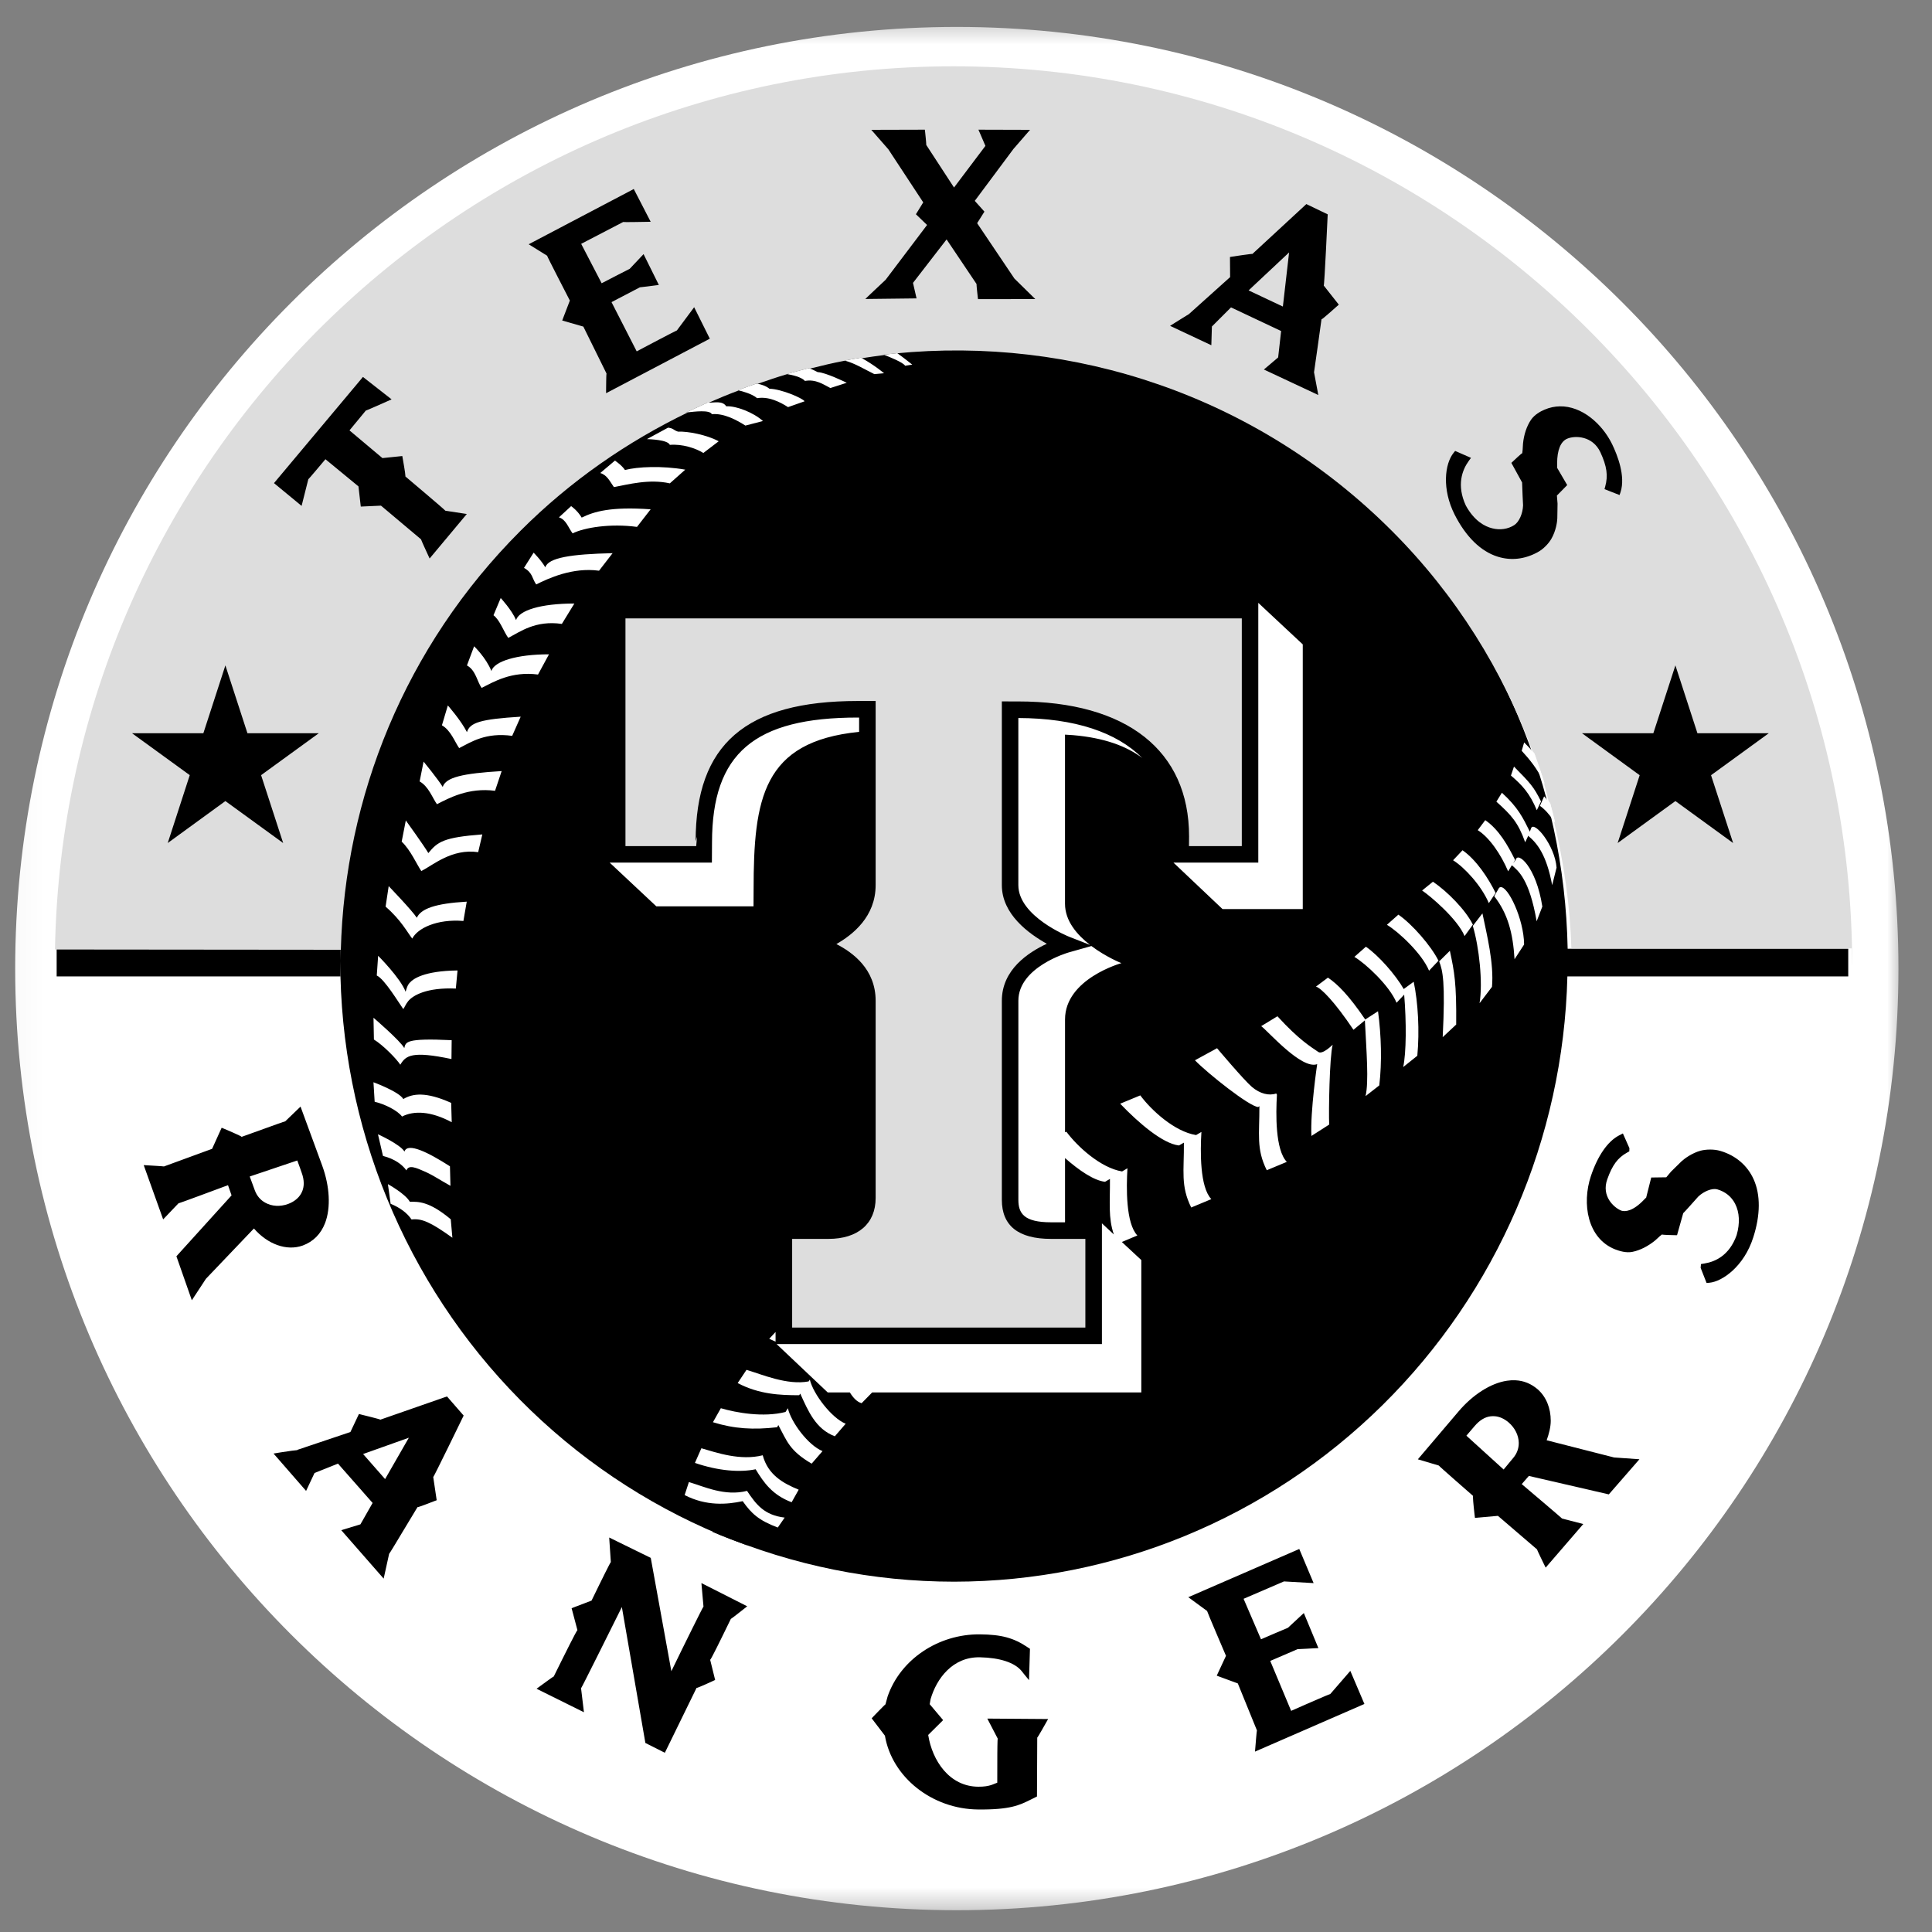 <svg width="65" height="65" viewBox="0 0 65 65" fill="none" xmlns="http://www.w3.org/2000/svg">
<rect x="0" y="0" width="65" height="65" fill="#808080" stroke="none"/>
<g clip-path="url(#clip0_446_49344)">
<mask id="mask0_446_49344" style="mask-type:luminance" maskUnits="userSpaceOnUse" x="0" y="0" width="65" height="65">
<path d="M64.045 0.5H0.045V64.5H64.045V0.5Z" fill="white"/>
</mask>
<g mask="url(#mask0_446_49344)">
<path d="M32.191 64.267C49.687 64.267 63.871 50.083 63.871 32.587C63.871 15.09 49.687 0.906 32.191 0.906C14.694 0.906 0.511 15.09 0.511 32.587C0.511 50.083 14.694 64.267 32.191 64.267Z" fill="white"/>
<path d="M32.102 11.439C26.624 11.439 21.371 13.64 17.498 17.557C13.624 21.474 11.448 26.787 11.448 32.326C11.448 37.866 13.624 43.179 17.497 47.096C21.371 51.014 26.624 53.214 32.102 53.214C37.487 53.21 42.658 51.078 46.512 47.274C50.366 43.47 52.598 38.294 52.733 32.85H62.182V31.919H52.742C52.637 26.453 50.416 21.246 46.557 17.417C42.698 13.588 37.508 11.442 32.102 11.439ZM11.448 32.326V31.919H1.906L1.906 32.85H11.448L11.448 32.326Z" fill="black"/>
<path d="M32.076 2.231C15.578 2.231 2.135 15.514 1.85 31.944V31.945L11.467 31.954C11.604 26.838 13.607 21.763 17.512 17.858C19.199 16.17 21.112 14.857 23.144 13.874C23.113 13.877 23.089 13.879 23.076 13.879L23.808 13.546C23.82 13.549 23.836 13.545 23.848 13.546C24.18 13.401 24.514 13.263 24.853 13.136C24.844 13.134 24.83 13.13 24.824 13.13C25.036 13.05 25.247 12.975 25.459 12.903C25.47 12.905 25.482 12.911 25.491 12.912C25.821 12.801 26.148 12.684 26.483 12.588C26.479 12.588 26.473 12.587 26.469 12.587C26.716 12.516 26.96 12.45 27.207 12.389C27.222 12.39 27.232 12.398 27.247 12.402C27.639 12.305 28.033 12.207 28.43 12.135C28.427 12.134 28.423 12.132 28.42 12.132C28.603 12.098 28.784 12.062 28.968 12.033C28.98 12.04 28.988 12.047 29 12.052C29.251 12.015 29.503 11.973 29.755 11.944C29.748 11.941 29.735 11.936 29.731 11.934C29.859 11.92 29.99 11.903 30.118 11.892C36.084 11.302 42.256 13.289 46.825 17.858C48.998 20.031 50.561 22.575 51.562 25.279C51.582 25.303 51.606 25.33 51.625 25.353C51.748 25.695 51.867 26.039 51.973 26.389C51.96 26.359 51.945 26.334 51.931 26.305C51.999 26.524 52.046 26.748 52.106 26.968L52.153 27.022C52.214 27.24 52.27 27.461 52.321 27.682C52.307 27.659 52.294 27.647 52.279 27.625C52.618 29.033 52.824 30.467 52.867 31.907H62.298C62.302 32.094 62.309 32.282 62.312 32.47C62.312 32.471 62.314 32.471 62.314 32.472C62.314 15.798 48.749 2.231 32.076 2.231ZM21.043 20.805V28.466H23.423L23.45 28.153L23.404 28.307C23.404 25.04 25.086 23.584 28.861 23.584H29.46V29.779C29.46 30.841 28.691 31.446 28.139 31.762C28.696 32.048 29.46 32.609 29.46 33.67V40.306C29.46 41.166 28.869 41.681 27.873 41.681H26.651V44.664H36.516V41.681H35.36C34.261 41.681 33.706 41.239 33.706 40.367V33.67C33.706 32.619 34.599 32.042 35.219 31.752C34.606 31.409 33.706 30.758 33.706 29.779V23.597L33.998 23.599H34.249C37.907 23.599 40.005 25.252 40.005 28.138C40.005 28.138 40.003 28.302 40.002 28.466H41.779V20.805L21.043 20.805Z" fill="#DDDDDD"/>
<path d="M31.115 4.363L29.314 4.368L29.888 5.024C29.888 5.025 30.889 6.548 31.061 6.809C31.012 6.89 30.815 7.208 30.815 7.208C30.815 7.208 31.102 7.485 31.19 7.569C31.091 7.701 29.796 9.413 29.796 9.413C29.794 9.413 29.299 9.88 29.299 9.88L29.112 10.059L30.836 10.039C30.836 10.039 30.733 9.592 30.717 9.517C30.769 9.451 31.704 8.241 31.847 8.055C31.982 8.254 32.852 9.55 32.855 9.555C32.854 9.556 32.854 9.558 32.854 9.565C32.854 9.629 32.893 9.975 32.893 9.975L32.904 10.064L34.831 10.062L34.129 9.372C34.129 9.369 33.054 7.776 32.875 7.509C32.925 7.429 33.12 7.12 33.12 7.12C33.12 7.12 32.871 6.842 32.795 6.758C32.885 6.633 34.095 5.013 34.095 5.013L34.655 4.368L32.918 4.363L32.979 4.503C32.979 4.503 33.117 4.825 33.153 4.908C33.091 4.99 32.24 6.119 32.097 6.309C31.964 6.104 31.166 4.88 31.162 4.875C31.163 4.875 31.163 4.872 31.163 4.865C31.163 4.799 31.126 4.453 31.126 4.453L31.115 4.363ZM21.322 6.358L21.232 6.407L17.787 8.218L18.407 8.603C18.407 8.631 19.07 9.912 19.172 10.112C19.145 10.184 18.915 10.783 18.915 10.783C18.915 10.783 19.553 10.966 19.626 10.988C19.665 11.065 20.402 12.56 20.405 12.566C20.396 12.567 20.392 13.061 20.392 13.061L20.391 13.229L23.881 11.395L23.354 10.336C23.354 10.336 22.773 11.115 22.773 11.117C22.767 11.109 21.655 11.698 21.421 11.821C21.34 11.664 20.652 10.318 20.574 10.165C20.722 10.088 21.527 9.666 21.529 9.666C21.529 9.671 22.027 9.605 22.027 9.605L22.166 9.587L21.652 8.55C21.652 8.55 21.188 9.044 21.186 9.044C21.184 9.041 20.454 9.421 20.242 9.53C20.164 9.383 19.63 8.352 19.553 8.204C19.71 8.121 20.964 7.471 20.966 7.469C20.967 7.479 21.729 7.464 21.729 7.464L21.891 7.461L21.322 6.358ZM43.951 6.866L43.9 6.913C43.9 6.913 42.14 8.539 42.135 8.544C42.132 8.53 41.467 8.632 41.467 8.632L41.381 8.646C41.381 8.646 41.384 9.244 41.386 9.323C41.321 9.38 39.997 10.57 39.997 10.57C40.011 10.559 39.522 10.864 39.522 10.864L39.366 10.963L40.754 11.615C40.754 11.615 40.77 11.054 40.773 10.985C40.821 10.937 41.333 10.426 41.416 10.342C41.532 10.396 42.984 11.082 43.102 11.137C43.088 11.254 43.009 11.955 43.002 12.025C42.95 12.069 42.522 12.432 42.522 12.432L44.353 13.29C44.353 13.29 44.209 12.526 44.209 12.525C44.214 12.525 44.456 10.771 44.46 10.744C44.476 10.758 44.972 10.312 44.972 10.312L45.043 10.25C45.043 10.25 44.539 9.608 44.536 9.607C44.559 9.605 44.666 7.279 44.666 7.279L44.67 7.212L43.951 6.866ZM43.37 8.493C43.325 8.883 43.185 10.1 43.161 10.314C42.972 10.225 42.206 9.862 42.008 9.77C42.174 9.614 43.085 8.762 43.37 8.493ZM12.21 12.681L12.149 12.756L9.218 16.254L10.147 17.02C10.147 17.02 10.372 16.126 10.373 16.124C10.379 16.128 10.804 15.623 10.949 15.45C11.08 15.559 12.006 16.32 12.06 16.364C12.069 16.437 12.138 17.043 12.138 17.043C12.138 17.043 12.748 17.016 12.818 17.012C12.874 17.06 14.165 18.145 14.165 18.145C14.165 18.165 14.387 18.644 14.387 18.644L14.454 18.79L15.705 17.293C15.705 17.293 14.986 17.183 14.983 17.182C14.983 17.163 13.658 16.047 13.638 16.029C13.639 16.029 13.64 16.025 13.64 16.017C13.64 15.929 13.551 15.435 13.551 15.435L13.535 15.343C13.535 15.343 12.939 15.406 12.867 15.412C12.808 15.363 11.887 14.589 11.758 14.48C11.858 14.356 12.306 13.817 12.307 13.814C12.312 13.821 13.022 13.504 13.022 13.504L13.175 13.436L12.21 12.681ZM52.479 13.671C52.31 13.674 52.138 13.708 51.966 13.782C51.825 13.841 51.63 13.949 51.51 14.122C51.365 14.335 51.27 14.62 51.24 14.925L51.227 15.139C51.227 15.129 51.217 15.236 51.215 15.248C51.199 15.239 50.906 15.519 50.906 15.519L50.848 15.573C50.848 15.573 51.21 16.229 51.21 16.233V16.254C51.21 16.378 51.242 16.999 51.242 16.999C51.234 17.279 51.106 17.564 50.944 17.667C50.734 17.802 50.465 17.841 50.203 17.774C49.955 17.713 49.6 17.528 49.316 17.008C48.998 16.32 49.195 15.811 49.415 15.507L49.49 15.404L48.957 15.171L48.908 15.231C48.603 15.605 48.508 16.461 48.94 17.314C49.32 18.063 49.821 18.552 50.39 18.729C50.83 18.867 51.291 18.818 51.724 18.583C51.932 18.475 52.113 18.271 52.193 18.129C52.351 17.861 52.393 17.538 52.394 17.436L52.402 16.944C52.402 16.935 52.386 16.74 52.38 16.673C52.432 16.62 52.727 16.32 52.727 16.32C52.727 16.32 52.394 15.752 52.386 15.736C52.388 15.735 52.389 15.72 52.389 15.7C52.389 15.672 52.388 15.604 52.388 15.586C52.388 15.148 52.505 14.855 52.723 14.761C52.986 14.645 53.585 14.66 53.844 15.217C54.063 15.692 54.106 16.004 54.005 16.37L53.982 16.457L54.488 16.655L54.523 16.553C54.694 16.014 54.416 15.313 54.237 14.942C53.895 14.247 53.212 13.657 52.479 13.671ZM7.583 22.386L6.842 24.669H4.442L6.384 26.079L5.643 28.363L7.583 26.951L9.527 28.363L8.784 26.079L10.725 24.669H8.325L7.583 22.386ZM56.367 22.386L55.625 24.668H53.223L55.165 26.081L54.424 28.363L56.367 26.951L58.309 28.363L57.566 26.081L59.51 24.668H57.108L56.367 22.386ZM10.111 37.23L9.999 37.338C9.999 37.338 9.597 37.725 9.595 37.727C9.587 37.723 9.106 37.897 9.106 37.897C9.106 37.897 8.139 38.244 8.13 38.248C8.13 38.224 7.548 37.979 7.548 37.979L7.457 37.942C7.457 37.942 7.168 38.579 7.136 38.651C7.064 38.678 5.519 39.243 5.516 39.244C5.513 39.238 4.988 39.208 4.988 39.208L4.835 39.199L5.489 41.025C5.489 41.025 6.001 40.488 6.003 40.486C6.01 40.492 7.311 40.008 7.671 39.874C7.685 39.914 7.766 40.141 7.791 40.217C7.716 40.3 5.935 42.266 5.935 42.266L6.454 43.746C6.454 43.746 6.915 43.042 6.928 43.024C6.958 42.992 8.435 41.445 8.543 41.331C9.001 41.859 9.642 42.099 10.184 41.905C10.544 41.771 10.793 41.518 10.937 41.148C11.133 40.637 11.096 39.914 10.838 39.21L10.111 37.23ZM54.6 38.133L54.468 38.202C54.087 38.401 53.751 38.888 53.523 39.57C53.218 40.489 53.4 41.663 54.34 42.034C54.488 42.09 54.709 42.16 54.922 42.117C55.182 42.065 55.453 41.924 55.691 41.729C55.693 41.727 55.847 41.586 55.847 41.586C55.843 41.591 55.908 41.538 55.916 41.532C55.921 41.549 56.345 41.556 56.345 41.556L56.422 41.557C56.422 41.557 56.63 40.818 56.63 40.816C56.639 40.818 57.137 40.257 57.137 40.257C57.328 40.077 57.596 39.971 57.768 40.012C58.057 40.094 58.257 40.268 58.376 40.499C58.525 40.791 58.543 41.157 58.426 41.559C58.183 42.236 57.709 42.449 57.352 42.507L57.228 42.528L57.216 42.655L57.416 43.165L57.521 43.155C57.942 43.113 58.676 42.613 58.988 41.626C59.229 40.876 59.233 40.202 59.002 39.682C58.795 39.216 58.4 38.876 57.888 38.724C57.661 38.654 57.389 38.669 57.217 38.713H57.216C56.93 38.791 56.676 38.976 56.57 39.074C56.566 39.075 56.222 39.416 56.222 39.416C56.213 39.424 56.101 39.559 56.06 39.609C55.989 39.61 55.554 39.616 55.554 39.616C55.554 39.616 55.391 40.266 55.383 40.294C55.375 40.295 55.321 40.353 55.321 40.353C54.93 40.766 54.67 40.768 54.551 40.732C54.299 40.633 53.868 40.245 54.076 39.673C54.245 39.198 54.425 38.955 54.737 38.78L54.816 38.736L54.82 38.629L54.6 38.133ZM10.002 39.043C10.049 39.165 10.148 39.45 10.148 39.45C10.196 39.579 10.219 39.7 10.219 39.811C10.219 39.903 10.203 39.988 10.173 40.067C10.097 40.266 9.929 40.419 9.689 40.508C9.427 40.602 9.148 40.587 8.933 40.468C8.767 40.38 8.644 40.237 8.575 40.053C8.575 40.053 8.458 39.738 8.402 39.582C8.566 39.526 9.844 39.097 10.002 39.043ZM50.987 46.438C50.896 46.433 50.8 46.438 50.702 46.453C50.161 46.532 49.549 46.92 49.067 47.491L47.702 49.097C47.702 49.097 48.403 49.306 48.406 49.306C48.406 49.321 49.55 50.319 49.562 50.33C49.558 50.33 49.556 50.342 49.556 50.364C49.556 50.496 49.611 50.969 49.611 50.969L49.623 51.067C49.623 51.067 50.322 51.006 50.396 50.999C50.46 51.052 51.71 52.126 51.71 52.126C51.71 52.144 51.935 52.605 51.935 52.605L52.002 52.741L53.268 51.274L52.554 51.09C52.554 51.082 51.491 50.179 51.197 49.931C51.247 49.873 51.39 49.711 51.437 49.656C51.549 49.683 54.127 50.277 54.127 50.277L55.157 49.095C55.157 49.095 54.315 49.036 54.304 49.035C54.288 49.032 52.203 48.498 52.036 48.456C52.114 48.235 52.173 48.011 52.173 47.801C52.173 47.376 52.021 46.992 51.73 46.739C51.51 46.551 51.263 46.451 50.987 46.438ZM15.039 46.982L14.946 47.014C14.946 47.014 12.805 47.761 12.797 47.763C12.796 47.749 12.157 47.593 12.157 47.593L12.076 47.572C12.076 47.572 11.822 48.113 11.789 48.179C11.708 48.206 9.997 48.781 9.997 48.781C9.997 48.781 10.009 48.785 10.01 48.787C9.929 48.791 9.781 48.812 9.459 48.861C9.458 48.861 9.203 48.903 9.203 48.903L10.298 50.16C10.298 50.16 10.554 49.619 10.582 49.557C10.643 49.532 11.27 49.282 11.371 49.242C11.451 49.333 12.458 50.475 12.536 50.565C12.48 50.661 12.155 51.232 12.126 51.285C12.057 51.306 11.481 51.481 11.481 51.481L12.908 53.111C12.908 53.111 13.091 52.278 13.092 52.275C13.095 52.29 13.461 51.676 13.461 51.676C13.461 51.676 14.041 50.713 14.046 50.706C14.052 50.724 14.616 50.502 14.616 50.502L14.692 50.474C14.692 50.474 14.577 49.697 14.576 49.694C14.593 49.697 15.57 47.685 15.57 47.685L15.599 47.625L15.039 46.982ZM50.296 47.648C50.455 47.662 50.612 47.733 50.758 47.858C50.97 48.041 51.092 48.292 51.097 48.539V48.554C51.097 48.736 51.032 48.909 50.909 49.053C50.909 49.053 50.695 49.311 50.588 49.44C50.456 49.319 49.458 48.413 49.335 48.302C49.417 48.204 49.616 47.974 49.616 47.974C49.776 47.787 49.953 47.677 50.137 47.652C50.19 47.644 50.243 47.643 50.296 47.648ZM13.755 48.371C13.568 48.696 13.058 49.583 12.956 49.762C12.823 49.611 12.355 49.079 12.216 48.919C12.423 48.847 13.402 48.498 13.755 48.371ZM24.514 51.489C24.318 51.53 24.14 51.543 23.954 51.532C24.345 51.701 24.742 51.85 25.14 51.994C24.931 51.873 24.739 51.735 24.514 51.489ZM20.496 51.728L20.507 51.901C20.507 51.901 20.551 52.551 20.551 52.555C20.542 52.542 20.168 53.305 20.168 53.305C20.168 53.305 19.933 53.784 19.902 53.85C19.832 53.876 19.231 54.106 19.231 54.106C19.231 54.106 19.424 54.839 19.427 54.845C19.404 54.842 18.916 55.827 18.916 55.827C18.916 55.827 18.633 56.399 18.63 56.404C18.623 56.396 18.186 56.718 18.186 56.718L18.052 56.816L19.646 57.607C19.646 57.607 19.551 56.802 19.549 56.8C19.563 56.8 20.56 54.793 20.922 54.067C21.014 54.602 21.713 58.64 21.713 58.64L22.368 58.97C22.368 58.97 23.431 56.798 23.435 56.787C23.445 56.806 23.984 56.556 23.984 56.556L24.06 56.52C24.06 56.52 23.895 55.851 23.893 55.843C23.917 55.843 24.32 55.016 24.32 55.016C24.32 55.016 24.586 54.47 24.588 54.467C24.599 54.469 25.015 54.14 25.015 54.14L25.139 54.042L23.598 53.261C23.598 53.261 23.668 54.051 23.668 54.052C23.656 54.044 22.936 55.51 22.936 55.51C22.936 55.51 22.728 55.938 22.587 56.226C22.493 55.708 21.894 52.413 21.894 52.413L20.496 51.728ZM43.712 52.114L43.577 52.173L39.979 53.736L40.611 54.199C40.611 54.225 41.196 55.588 41.247 55.709C41.215 55.78 40.936 56.376 40.936 56.376C40.936 56.376 41.572 56.61 41.645 56.637C41.674 56.711 42.287 58.211 42.288 58.217C42.28 58.218 42.237 58.764 42.237 58.764L42.223 58.931L45.904 57.328L45.43 56.215C45.43 56.215 44.759 56.99 44.756 56.993C44.752 56.984 43.9 57.357 43.9 57.357C43.9 57.357 43.568 57.502 43.439 57.56C43.399 57.463 42.804 56.043 42.736 55.88C42.886 55.815 43.654 55.484 43.656 55.484C43.657 55.487 44.214 55.455 44.214 55.455L44.356 55.449L43.866 54.269L43.331 54.765C43.33 54.761 42.442 55.145 42.442 55.145C42.442 55.145 42.429 55.151 42.425 55.152C42.359 54.998 41.904 53.945 41.839 53.79C41.979 53.731 43.154 53.226 43.198 53.205C43.252 53.21 44.195 53.262 44.195 53.262L43.712 52.113L43.712 52.114ZM32.969 54.986C31.567 54.972 30.289 55.833 29.862 57.078C29.861 57.084 29.794 57.336 29.79 57.342C29.786 57.331 29.385 57.748 29.385 57.748L29.327 57.811L29.772 58.395C30.011 59.8 31.364 60.864 32.905 60.878C33.987 60.889 34.303 60.732 34.673 60.548L34.888 60.441C34.888 60.441 34.897 58.469 34.897 58.46C34.911 58.46 35.179 57.983 35.179 57.983L35.263 57.835L33.217 57.82C33.217 57.82 33.565 58.488 33.568 58.495C33.557 58.495 33.554 58.997 33.554 58.997L33.552 59.977C33.439 60.011 33.308 60.116 32.912 60.112C31.937 60.105 31.364 59.231 31.228 58.37C31.236 58.364 31.666 57.936 31.666 57.936L31.73 57.871C31.73 57.871 31.334 57.401 31.279 57.336C31.284 57.316 31.309 57.165 31.309 57.165C31.508 56.477 32.051 55.736 32.973 55.758C33.637 55.772 34.132 55.934 34.366 56.214C34.365 56.213 34.447 56.316 34.447 56.316L34.62 56.527L34.652 55.472L34.585 55.428C34.109 55.105 33.699 54.993 32.969 54.986Z" fill="black"/>
<path d="M30.187 11.882C30.163 11.885 30.141 11.888 30.117 11.89C29.989 11.902 29.858 11.919 29.73 11.933C29.735 11.935 29.747 11.94 29.754 11.942C29.914 12.004 30.384 12.191 30.452 12.305L30.692 12.268C30.692 12.268 30.397 12.03 30.187 11.882ZM28.967 12.033C28.782 12.061 28.602 12.097 28.42 12.13C28.423 12.13 28.426 12.132 28.429 12.134C28.765 12.224 29.078 12.421 29.417 12.587L29.743 12.557C29.743 12.557 29.439 12.297 28.999 12.051C28.987 12.046 28.978 12.039 28.967 12.033ZM27.206 12.387C26.958 12.449 26.715 12.515 26.468 12.585C26.472 12.585 26.479 12.587 26.482 12.587C26.645 12.614 26.961 12.68 27.08 12.816C27.448 12.75 27.703 12.935 27.937 13.055L28.488 12.878C28.488 12.878 27.773 12.526 27.511 12.52C27.399 12.466 27.328 12.424 27.245 12.4C27.232 12.397 27.22 12.389 27.206 12.387ZM25.458 12.902C25.245 12.974 25.035 13.049 24.823 13.129C24.828 13.129 24.843 13.133 24.852 13.135C24.954 13.159 25.297 13.245 25.473 13.396C25.858 13.331 26.237 13.521 26.513 13.697L27.07 13.501C27.008 13.399 26.29 13.087 25.888 13.079C25.755 12.974 25.615 12.938 25.49 12.911C25.481 12.909 25.469 12.904 25.458 12.902ZM24.162 13.536C24.056 13.53 23.942 13.549 23.847 13.545C23.835 13.544 23.819 13.547 23.807 13.545L23.075 13.877C23.089 13.877 23.113 13.875 23.143 13.872C23.347 13.851 23.881 13.78 23.949 13.935C24.363 13.894 24.809 14.147 25.078 14.318L25.669 14.165C25.35 13.877 24.768 13.651 24.433 13.669C24.368 13.571 24.269 13.541 24.162 13.536ZM22.477 14.388L21.765 14.773C21.856 14.779 22.458 14.791 22.537 14.967C22.947 14.932 23.401 15.075 23.663 15.24L24.18 14.846C23.774 14.628 23.14 14.506 22.81 14.522C22.643 14.465 22.668 14.412 22.477 14.388ZM20.689 15.496L20.195 15.914C20.43 15.987 20.51 16.185 20.654 16.388C21.136 16.297 21.845 16.107 22.536 16.262L23.055 15.801C22.275 15.664 21.447 15.702 21.026 15.813C20.926 15.656 20.689 15.496 20.689 15.496ZM19.215 17.028L18.805 17.406C19.042 17.478 19.117 17.747 19.265 17.945C19.663 17.747 20.544 17.606 21.431 17.727L21.89 17.135C20.544 17.04 19.989 17.21 19.57 17.414C19.426 17.17 19.215 17.028 19.215 17.028ZM17.953 18.594L17.629 19.106C17.925 19.269 17.897 19.461 18.04 19.663C18.443 19.461 19.262 19.078 20.154 19.201L20.61 18.611C19.215 18.642 18.447 18.763 18.346 19.087C18.205 18.843 17.953 18.594 17.953 18.594ZM16.846 20.12L16.603 20.699C16.819 20.861 16.951 21.259 17.1 21.461C17.5 21.255 18.015 20.862 18.903 20.991L19.324 20.305C18.192 20.305 17.464 20.535 17.362 20.861C17.221 20.524 16.846 20.12 16.846 20.12ZM42.334 20.282V29.022H39.48L41.131 30.585H43.83V21.68L42.334 20.282ZM15.951 21.743L15.71 22.388C16.01 22.55 16.058 22.948 16.204 23.144C16.603 22.945 17.204 22.575 18.101 22.694L18.47 22.014C17.382 22.014 16.628 22.249 16.532 22.575C16.353 22.128 15.951 21.743 15.951 21.743ZM15.067 23.734L14.868 24.402C15.165 24.569 15.304 24.965 15.448 25.169C15.849 24.965 16.341 24.634 17.232 24.757L17.518 24.112C16.163 24.196 15.81 24.31 15.71 24.632C15.507 24.232 15.067 23.734 15.067 23.734ZM28.86 24.141C25.379 24.141 23.958 25.347 23.955 28.34L23.951 29.022H20.512L22.081 30.492H25.351L25.354 29.943C25.354 26.878 25.653 24.947 28.904 24.623V24.141L28.86 24.141ZM34.261 24.157V29.779C34.261 30.834 35.957 31.511 35.976 31.518L36.674 31.791C36.239 31.452 35.831 30.989 35.831 30.406V24.716L36.1 24.733C37.144 24.822 37.896 25.099 38.431 25.502C37.565 24.637 36.167 24.163 34.261 24.157ZM51.278 24.978L51.196 25.26C51.461 25.549 51.717 25.857 51.93 26.304C51.944 26.333 51.959 26.358 51.972 26.388C51.865 26.038 51.747 25.694 51.624 25.352C51.605 25.329 51.581 25.302 51.56 25.278C51.487 25.194 51.402 25.1 51.278 24.978ZM14.251 25.623L14.118 26.291C14.419 26.457 14.553 26.853 14.701 27.057C15.098 26.853 15.766 26.487 16.655 26.606L16.878 25.942C15.571 26.021 14.998 26.149 14.895 26.476C14.75 26.233 14.251 25.623 14.251 25.623ZM50.936 25.791L50.834 26.092C51.212 26.416 51.465 26.685 51.704 27.259L51.846 26.964C51.603 26.469 51.476 26.337 50.936 25.791ZM50.53 26.671L50.344 26.971C50.852 27.425 51.077 27.675 51.313 28.338L51.432 28.085L51.418 28.124C51.704 28.36 52.027 28.738 52.221 29.78L52.369 29.189C52.312 28.438 51.613 27.605 51.513 27.863L51.47 27.981C51.231 27.499 51.073 27.167 50.53 26.671ZM51.95 26.793L51.81 27.112C51.965 27.222 52.119 27.386 52.278 27.625C52.293 27.646 52.306 27.657 52.32 27.68C52.269 27.46 52.212 27.239 52.152 27.02L52.104 26.967L51.95 26.793ZM49.97 27.593L49.717 27.93C50.1 28.166 50.497 28.738 50.74 29.316L50.864 29.111C51.075 29.293 51.452 29.569 51.699 30.996L51.89 30.5C51.68 29.142 51.047 28.631 50.996 28.935L50.907 29.044L50.975 28.935C50.731 28.446 50.436 27.916 49.97 27.593ZM13.653 27.603L13.514 28.316C13.809 28.59 14.031 29.1 14.175 29.306C14.576 29.102 15.203 28.543 16.088 28.67L16.227 28.073C14.933 28.172 14.726 28.315 14.411 28.701C14.269 28.456 13.653 27.603 13.653 27.603ZM49.205 28.606L48.887 28.943C49.27 29.178 49.848 29.806 50.09 30.385L50.318 30.042C50.077 29.551 49.672 28.93 49.205 28.606ZM48.21 29.664L47.845 29.96C48.111 30.136 49.034 30.913 49.274 31.493L49.553 31.108C49.311 30.616 48.695 29.993 48.21 29.664ZM13.077 29.813L12.973 30.503C13.499 30.956 13.717 31.389 13.87 31.578C14.043 31.234 14.697 30.911 15.591 30.985L15.703 30.335C14.641 30.397 14.164 30.572 14.023 30.877C13.868 30.634 13.077 29.813 13.077 29.813ZM50.482 29.847C50.465 29.85 50.449 29.858 50.434 29.871L50.272 30.152C50.728 30.736 50.902 31.392 50.955 32.272L51.277 31.777C51.268 30.917 50.736 29.81 50.482 29.847ZM49.875 30.73L49.551 31.151C49.763 31.857 49.894 33.057 49.778 33.752L50.196 33.202C50.267 32.414 50.02 31.432 49.875 30.73ZM47.047 30.772L46.661 31.114C47.047 31.343 47.841 32.08 48.079 32.658L48.396 32.322C48.154 31.833 47.516 31.094 47.047 30.772ZM36.719 31.828L35.95 32.045C35.933 32.05 34.262 32.534 34.262 33.668V40.366C34.262 40.82 34.448 41.123 35.36 41.123H35.831C35.832 41.08 35.835 41.035 35.832 40.989V38.962C36.305 39.377 36.801 39.718 37.178 39.76L37.343 39.663C37.349 40.479 37.28 40.962 37.474 41.532L37.073 41.158V45.22H26.128L27.847 46.846H28.592C28.703 47.026 28.831 47.165 28.988 47.209L29.344 46.846H38.398V42.393L37.743 41.785L38.265 41.566C37.876 41.158 37.892 39.956 37.932 39.305L37.751 39.412C37.026 39.291 36.24 38.567 35.877 38.075L35.832 38.093V34.297C35.832 32.929 37.728 32.404 37.728 32.404C37.728 32.404 37.212 32.199 36.719 31.828ZM45.954 31.851L45.567 32.193C45.954 32.424 46.747 33.161 46.986 33.737L47.242 33.464C47.319 34.384 47.314 35.417 47.209 35.9L47.684 35.52C47.762 34.691 47.711 33.731 47.562 33.03L47.227 33.275C46.95 32.793 46.384 32.148 45.954 31.851ZM48.779 31.988L48.419 32.345C48.539 32.654 48.631 33.03 48.538 34.894L48.992 34.47C49.005 33.072 48.93 32.691 48.779 31.988ZM12.722 32.156L12.676 32.82C12.938 32.938 13.423 33.75 13.568 33.949C13.602 33.912 13.645 33.79 13.734 33.681C13.893 33.49 14.351 33.217 15.336 33.259L15.393 32.65C14.257 32.663 13.893 32.941 13.797 33.052C13.707 33.132 13.671 33.283 13.647 33.367C13.472 32.904 12.722 32.156 12.722 32.156ZM44.675 32.893L44.274 33.193C44.443 33.24 44.895 33.691 45.536 34.646L45.92 34.329C45.973 35.389 46.057 36.393 45.942 36.878L46.404 36.518C46.497 35.744 46.473 34.844 46.362 34.022L45.932 34.3C45.373 33.477 44.999 33.109 44.674 32.889L44.675 32.893ZM42.978 34.191L42.432 34.523C42.679 34.709 43.794 35.996 44.315 35.802C44.315 35.802 44.079 37.394 44.121 38.218L44.719 37.835C44.699 37.402 44.728 35.575 44.836 35.149C44.858 35.126 44.5 35.495 44.353 35.392C44.118 35.228 43.717 35.001 42.978 34.191ZM12.566 34.241L12.58 34.974C12.874 35.15 13.333 35.613 13.468 35.821C13.652 35.511 13.861 35.35 15.189 35.63L15.196 34.996C13.63 34.92 13.652 35.062 13.602 35.262C13.468 35.014 12.566 34.241 12.566 34.241ZM40.946 35.266L40.203 35.672C40.633 36.116 42.043 37.236 42.332 37.245L42.371 37.215C42.376 38.158 42.258 38.648 42.619 39.371L43.293 39.09C42.905 38.686 42.922 37.48 42.961 36.83L42.937 36.789C42.697 36.873 42.392 36.8 42.119 36.568C41.847 36.336 40.946 35.266 40.946 35.266ZM12.565 36.411L12.605 37.067C12.953 37.149 13.378 37.364 13.526 37.565C13.925 37.361 14.492 37.379 15.198 37.756L15.179 37.105C14.324 36.722 13.883 36.79 13.569 36.976C13.425 36.726 12.565 36.411 12.565 36.411ZM38.364 36.853L37.687 37.133C38.3 37.773 39.114 38.476 39.665 38.538L39.831 38.443C39.839 39.405 39.715 39.893 40.077 40.625L40.754 40.343C40.364 39.938 40.381 38.731 40.42 38.083L40.241 38.188C39.513 38.072 38.729 37.347 38.364 36.853ZM12.716 38.161L12.885 38.89C13.274 38.99 13.528 39.174 13.674 39.377C13.751 39.173 13.999 39.286 14.324 39.43C14.61 39.562 14.824 39.714 15.155 39.895L15.138 39.239C14.415 38.775 13.71 38.422 13.608 38.744C13.467 38.501 12.716 38.161 12.716 38.161ZM13.051 39.839L13.142 40.5C13.457 40.629 13.698 40.808 13.846 41.028C14.187 40.986 14.489 41.118 15.22 41.642L15.165 41.021C14.419 40.396 14.054 40.432 13.788 40.432C13.643 40.166 13.051 39.839 13.051 39.839ZM26.093 44.813L25.88 45.042C25.945 45.073 26.019 45.107 26.093 45.139V44.813ZM25.115 46.087L24.818 46.532C25.543 46.913 26.25 46.941 26.887 46.941L26.924 46.887C27.189 47.473 27.445 48.08 28.087 48.322L28.452 47.9C27.98 47.71 27.361 46.902 27.246 46.417L27.206 46.476C26.484 46.613 25.63 46.239 25.115 46.087ZM24.252 47.378L23.986 47.849C24.709 48.072 25.339 48.109 26.145 48.018L26.186 47.944C26.477 48.481 26.552 48.8 27.307 49.243L27.673 48.821C27.198 48.63 26.621 47.864 26.507 47.378L26.428 47.504C25.679 47.696 24.769 47.529 24.252 47.378ZM23.597 48.725L23.38 49.218C24.165 49.487 24.893 49.543 25.423 49.432C25.693 49.878 25.987 50.299 26.634 50.541L26.871 50.119C26.336 49.899 25.837 49.616 25.661 48.961C24.908 49.151 24.116 48.876 23.597 48.725ZM23.177 49.862L23.034 50.3C23.76 50.676 24.458 50.619 24.987 50.505C25.279 50.919 25.524 51.151 26.168 51.392L26.399 51.058C25.712 50.975 25.443 50.623 25.133 50.159C24.385 50.35 23.692 50.014 23.177 49.862Z" fill="white"/>
</g>
</g>
<defs>
<clipPath id="clip0_446_49344">
<rect width="64.8" height="64" fill="white" transform="translate(0 0.5)"/>
</clipPath>
</defs>
</svg>
